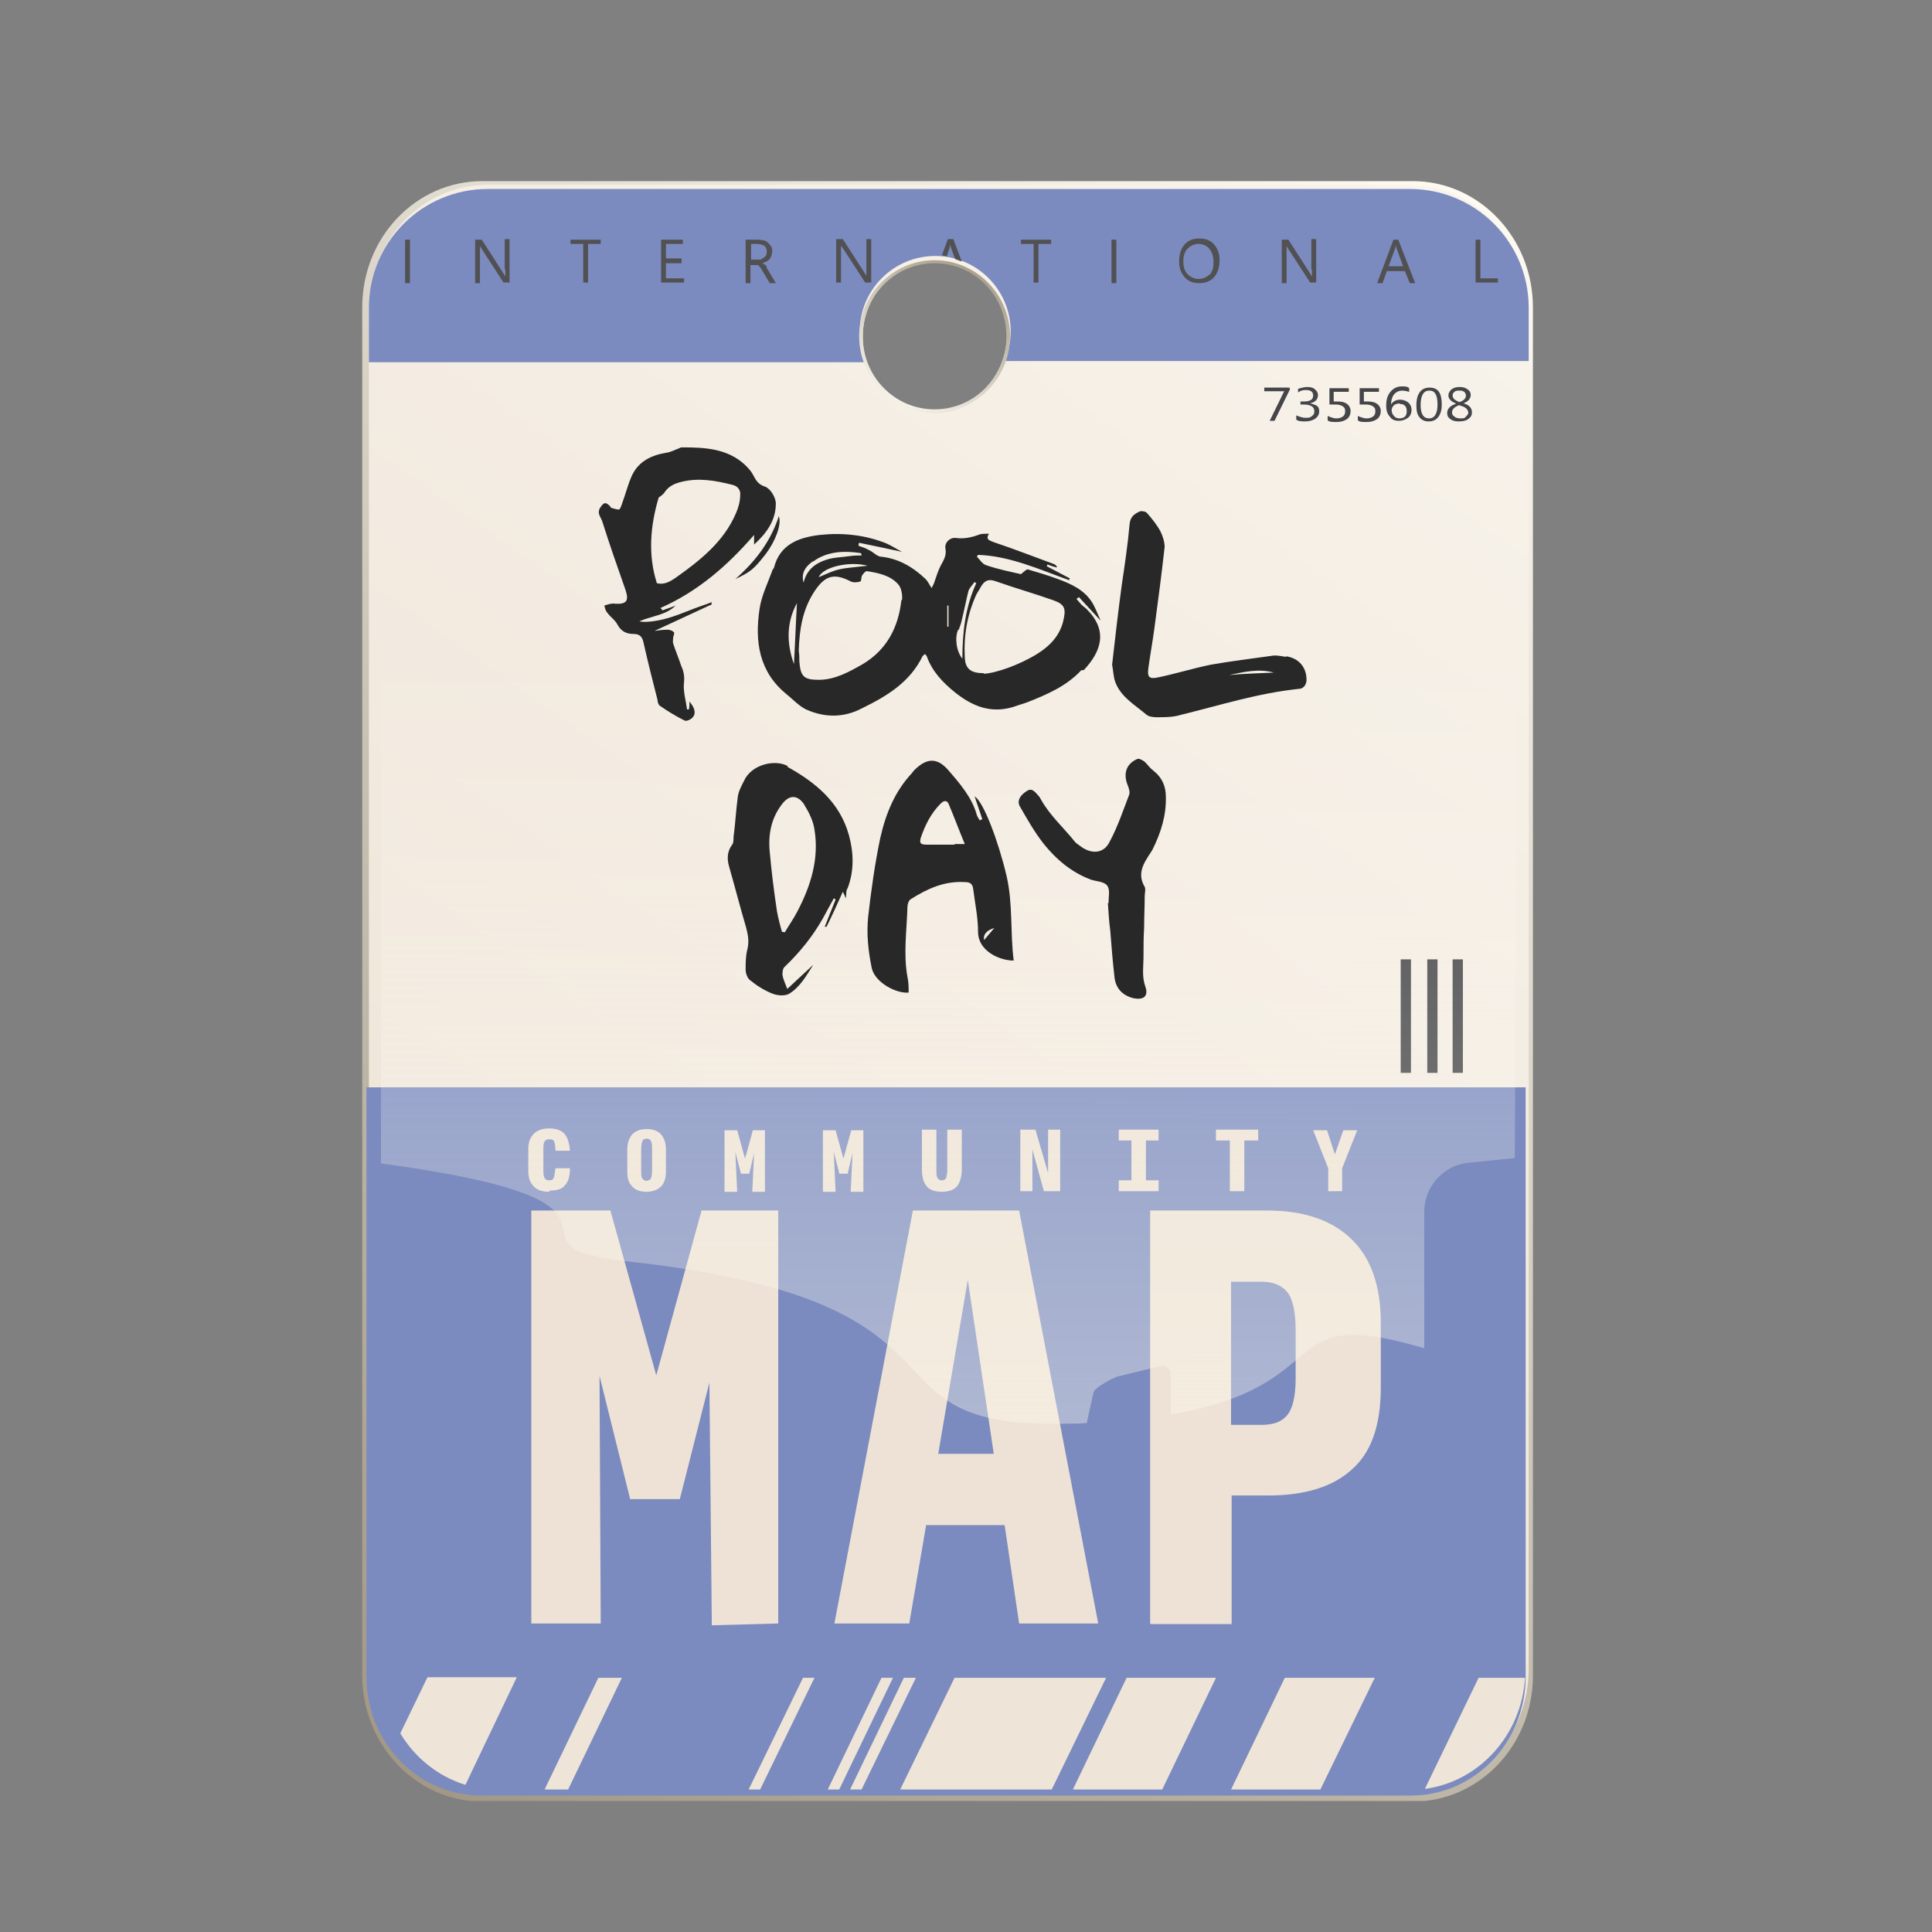 <svg width="32" height="32" viewBox="0 0 32 32" fill="none" xmlns="http://www.w3.org/2000/svg">
<rect x="0" y="0" width="32" height="32" fill="#808080" stroke="none"/>
<g clip-path="url(#clip0_90_69)">
<path d="M23.4 3H7.99C6.89 3 6 3.93 6 5.09V27.75C6 28.9 6.89 29.84 7.99 29.84H23.4C24.5 29.84 25.39 28.91 25.39 27.75V5.09C25.39 3.94 24.5 3 23.4 3ZM15.47 6.8C14.8 6.8 14.26 6.23 14.26 5.53C14.26 4.83 14.8 4.26 15.47 4.26C16.14 4.26 16.68 4.83 16.68 5.53C16.68 6.23 16.14 6.8 15.47 6.8Z" fill="url(#paint0_linear_90_69)"/>
<path d="M23.34 3.06H8.08C6.99 3.06 6.11 3.99 6.11 5.14V27.64C6.11 28.78 6.99 29.71 8.08 29.71H23.35C24.44 29.71 25.32 28.78 25.32 27.64V5.14C25.32 4 24.44 3.07 23.35 3.07L23.34 3.06ZM15.49 6.84C14.83 6.84 14.29 6.28 14.29 5.58C14.29 4.88 14.83 4.32 15.49 4.32C16.15 4.32 16.69 4.88 16.69 5.58C16.69 6.28 16.15 6.84 15.49 6.84Z" fill="url(#paint1_linear_90_69)"/>
<path d="M6.07 27.77C6.07 28.86 6.92 29.74 7.97 29.74H23.37C24.42 29.74 25.27 28.86 25.27 27.77V18.01H6.07V27.77Z" fill="#7B8BBF"/>
<path d="M23.35 3.13H8.08C6.99 3.13 6.11 4.01 6.11 5.1V6H14.34C14.27 5.83 14.24 5.67 14.24 5.49C14.24 4.8 14.8 4.24 15.49 4.24C16.18 4.24 16.74 4.8 16.74 5.49C16.74 5.67 16.7 5.83 16.64 5.98H25.32V5.1C25.32 4.01 24.44 3.13 23.35 3.13Z" fill="#7B8BBF"/>
<path d="M21.37 6.44L21.11 6.97H21.03L21.27 6.48H20.94V6.42H21.36V6.44H21.37Z" fill="#444549"/>
<path d="M21.47 6.95V6.88C21.47 6.88 21.56 6.92 21.62 6.92C21.67 6.92 21.7 6.92 21.73 6.89C21.76 6.87 21.77 6.85 21.77 6.81C21.77 6.74 21.71 6.7 21.59 6.7H21.54V6.65H21.59C21.7 6.65 21.75 6.62 21.75 6.55C21.75 6.49 21.71 6.46 21.63 6.46C21.58 6.46 21.54 6.47 21.5 6.5V6.44C21.5 6.44 21.59 6.41 21.65 6.41C21.71 6.41 21.75 6.42 21.78 6.45C21.81 6.47 21.83 6.51 21.83 6.54C21.83 6.61 21.79 6.66 21.7 6.68C21.7 6.68 21.78 6.7 21.81 6.72C21.84 6.74 21.85 6.77 21.85 6.81C21.85 6.86 21.83 6.9 21.79 6.93C21.75 6.96 21.69 6.98 21.62 6.98C21.56 6.98 21.51 6.98 21.47 6.95Z" fill="#444549"/>
<path d="M21.99 6.96V6.89C21.99 6.89 22.08 6.93 22.13 6.93C22.18 6.93 22.21 6.92 22.24 6.9C22.27 6.88 22.28 6.85 22.28 6.81C22.28 6.77 22.27 6.75 22.24 6.73C22.21 6.71 22.17 6.7 22.12 6.7C22.1 6.7 22.07 6.7 22.02 6.7V6.43H22.34V6.49H22.09V6.65C22.09 6.65 22.13 6.65 22.15 6.65C22.22 6.65 22.27 6.66 22.31 6.69C22.35 6.72 22.37 6.76 22.37 6.81C22.37 6.86 22.35 6.91 22.31 6.94C22.27 6.97 22.21 6.99 22.14 6.99C22.08 6.99 22.03 6.99 22 6.97L21.99 6.96Z" fill="#444549"/>
<path d="M22.49 6.96V6.89C22.49 6.89 22.58 6.93 22.63 6.93C22.68 6.93 22.71 6.92 22.74 6.9C22.77 6.88 22.78 6.85 22.78 6.81C22.78 6.77 22.77 6.75 22.74 6.73C22.71 6.71 22.67 6.7 22.62 6.7C22.6 6.7 22.57 6.7 22.52 6.7V6.43H22.84V6.49H22.59V6.65C22.59 6.65 22.63 6.65 22.65 6.65C22.72 6.65 22.77 6.66 22.81 6.69C22.85 6.72 22.87 6.76 22.87 6.81C22.87 6.86 22.85 6.91 22.81 6.94C22.77 6.97 22.71 6.99 22.64 6.99C22.58 6.99 22.53 6.99 22.5 6.97L22.49 6.96Z" fill="#444549"/>
<path d="M23.34 6.43V6.49C23.34 6.49 23.27 6.47 23.23 6.47C23.17 6.47 23.13 6.49 23.09 6.53C23.06 6.57 23.04 6.63 23.04 6.7C23.07 6.65 23.12 6.62 23.19 6.62C23.25 6.62 23.29 6.64 23.33 6.67C23.36 6.7 23.38 6.74 23.38 6.79C23.38 6.84 23.36 6.89 23.32 6.92C23.28 6.95 23.23 6.97 23.17 6.97C23.1 6.97 23.05 6.95 23.02 6.9C22.98 6.86 22.96 6.8 22.96 6.72C22.96 6.62 22.98 6.55 23.03 6.49C23.08 6.43 23.14 6.4 23.22 6.4C23.27 6.4 23.3 6.4 23.33 6.42L23.34 6.43ZM23.18 6.68C23.18 6.68 23.11 6.69 23.09 6.71C23.07 6.73 23.05 6.76 23.05 6.79C23.05 6.83 23.06 6.86 23.09 6.89C23.11 6.92 23.15 6.93 23.18 6.93C23.21 6.93 23.25 6.92 23.27 6.9C23.29 6.88 23.3 6.85 23.3 6.81C23.3 6.77 23.29 6.74 23.27 6.72C23.25 6.7 23.22 6.69 23.18 6.69V6.68Z" fill="#444549"/>
<path d="M23.66 6.98C23.6 6.98 23.55 6.96 23.51 6.91C23.47 6.86 23.46 6.8 23.46 6.71C23.46 6.61 23.48 6.54 23.52 6.49C23.56 6.44 23.61 6.42 23.68 6.42C23.82 6.42 23.88 6.51 23.88 6.7C23.88 6.79 23.86 6.86 23.82 6.91C23.78 6.96 23.73 6.98 23.66 6.98ZM23.67 6.47C23.58 6.47 23.53 6.55 23.53 6.71C23.53 6.86 23.58 6.93 23.67 6.93C23.76 6.93 23.81 6.85 23.81 6.7C23.81 6.55 23.77 6.47 23.68 6.47H23.67Z" fill="#444549"/>
<path d="M24.11 6.68C24.03 6.65 23.99 6.6 23.99 6.55C23.99 6.51 24.01 6.48 24.04 6.45C24.08 6.42 24.12 6.41 24.18 6.41C24.23 6.41 24.27 6.42 24.31 6.45C24.34 6.47 24.36 6.5 24.36 6.54C24.36 6.6 24.32 6.65 24.24 6.68C24.34 6.71 24.38 6.76 24.38 6.83C24.38 6.88 24.36 6.91 24.32 6.94C24.28 6.97 24.23 6.98 24.16 6.98C24.1 6.98 24.06 6.97 24.02 6.94C23.98 6.91 23.97 6.88 23.97 6.84C23.97 6.77 24.02 6.72 24.11 6.69V6.68ZM24.17 6.71C24.09 6.74 24.05 6.78 24.05 6.83C24.05 6.86 24.06 6.88 24.09 6.9C24.11 6.92 24.15 6.93 24.19 6.93C24.23 6.93 24.26 6.93 24.28 6.9C24.3 6.88 24.32 6.86 24.32 6.84C24.32 6.79 24.28 6.74 24.19 6.72L24.17 6.71ZM24.28 6.55C24.28 6.55 24.28 6.51 24.25 6.49C24.22 6.47 24.21 6.47 24.17 6.47C24.14 6.47 24.11 6.47 24.09 6.49C24.07 6.51 24.06 6.52 24.06 6.55C24.06 6.6 24.1 6.63 24.17 6.66C24.24 6.64 24.28 6.6 24.28 6.55Z" fill="#444549"/>
<path d="M20.39 29.64H21.87L22.77 27.79H21.28L20.39 29.64Z" fill="#EEE4D7"/>
<path d="M9.02 29.64H9.41L10.3 27.79H9.91L9.02 29.64Z" fill="#EEE4D7"/>
<path d="M14.08 29.64H14.27L15.17 27.79H14.97L14.08 29.64Z" fill="#EEE4D7"/>
<path d="M13.71 29.64H13.9L14.79 27.79H14.6L13.71 29.64Z" fill="#EEE4D7"/>
<path d="M12.4 29.64H12.59L13.49 27.79H13.3L12.4 29.64Z" fill="#EEE4D7"/>
<path d="M25.26 27.79H24.49L23.6 29.63C24.5 29.51 25.2 28.74 25.26 27.79Z" fill="#EEE4D7"/>
<path d="M7.71 29.56L8.56 27.78H7.08L6.63 28.71C6.87 29.11 7.25 29.42 7.7 29.56H7.71Z" fill="#EEE4D7"/>
<path d="M17.77 29.64H19.25L20.14 27.79H18.66L17.77 29.64Z" fill="#EEE4D7"/>
<path d="M14.91 29.64H17.42L18.32 27.79H15.81L14.91 29.64Z" fill="#EEE4D7"/>
<path d="M24.23 15.89H24.06V17.77H24.23V15.89Z" fill="#444549"/>
<path d="M23.81 15.89H23.64V17.77H23.81V15.89Z" fill="#444549"/>
<path d="M23.37 15.89H23.2V17.77H23.37V15.89Z" fill="#444549"/>
<path d="M12.71 4.43C12.71 4.43 12.69 4.41 12.69 4.4C12.69 4.4 12.67 4.38 12.66 4.38C12.66 4.38 12.64 4.37 12.63 4.36C12.63 4.36 12.68 4.34 12.7 4.33C12.72 4.32 12.74 4.3 12.75 4.29C12.76 4.27 12.77 4.26 12.78 4.23C12.78 4.21 12.79 4.19 12.79 4.16C12.79 4.13 12.79 4.1 12.77 4.08C12.76 4.06 12.74 4.04 12.72 4.02C12.7 4 12.68 3.99 12.65 3.98C12.62 3.98 12.59 3.97 12.56 3.97H12.35V4.69H12.43V4.39H12.5C12.5 4.39 12.53 4.39 12.54 4.39C12.55 4.39 12.56 4.39 12.57 4.41C12.58 4.41 12.59 4.43 12.6 4.44C12.61 4.45 12.62 4.47 12.63 4.49L12.75 4.69H12.85L12.72 4.47C12.72 4.47 12.7 4.44 12.69 4.43H12.71ZM12.61 4.3C12.61 4.3 12.57 4.3 12.55 4.3H12.44V4.04H12.55C12.55 4.04 12.63 4.05 12.66 4.07C12.68 4.09 12.7 4.12 12.7 4.16C12.7 4.18 12.7 4.2 12.69 4.22C12.69 4.24 12.67 4.25 12.66 4.26C12.65 4.27 12.63 4.28 12.61 4.29V4.3Z" fill="#515153"/>
<path d="M11.03 4.36H11.29V4.28H11.03V4.04H11.31V3.97H10.95V4.68H11.33V4.61H11.03V4.36Z" fill="#515153"/>
<path d="M9.45 4.04H9.66V4.68H9.74V4.04H9.95V3.97H9.45V4.04Z" fill="#515153"/>
<path d="M8.37 4.47C8.37 4.47 8.37 4.55 8.37 4.58C8.37 4.58 8.36 4.56 8.34 4.53L7.98 3.97H7.87V4.69H7.95V4.17C7.95 4.12 7.95 4.09 7.95 4.07C7.95 4.07 7.96 4.1 7.97 4.11L8.34 4.68H8.44V3.96H8.36V4.46L8.37 4.47Z" fill="#515153"/>
<path d="M15.68 4.25L15.73 4.1C15.73 4.1 15.73 4.07 15.74 4.05C15.74 4.05 15.74 4.09 15.75 4.1L15.82 4.29C15.82 4.29 15.89 4.32 15.93 4.33L15.79 3.96H15.7L15.6 4.23C15.6 4.23 15.65 4.23 15.68 4.25Z" fill="#515153"/>
<path d="M6.79 3.97H6.71V4.69H6.79V3.97Z" fill="#515153"/>
<path d="M19.87 3.95C19.76 3.95 19.68 3.98 19.62 4.05C19.56 4.12 19.53 4.21 19.53 4.33C19.53 4.44 19.56 4.52 19.62 4.59C19.68 4.66 19.76 4.69 19.86 4.69C19.96 4.69 20.05 4.66 20.11 4.59C20.17 4.52 20.2 4.43 20.2 4.31C20.2 4.2 20.17 4.12 20.11 4.05C20.05 3.98 19.97 3.95 19.87 3.95ZM20.04 4.54C19.99 4.59 19.93 4.62 19.85 4.62C19.78 4.62 19.72 4.59 19.67 4.54C19.62 4.49 19.6 4.42 19.6 4.33C19.6 4.24 19.62 4.17 19.67 4.12C19.72 4.07 19.78 4.04 19.85 4.04C19.92 4.04 19.99 4.07 20.03 4.12C20.07 4.17 20.1 4.24 20.1 4.34C20.1 4.44 20.08 4.5 20.03 4.56L20.04 4.54Z" fill="#515153"/>
<path d="M23.08 3.97L22.81 4.69H22.9L22.97 4.49H23.27L23.35 4.69H23.44L23.16 3.97H23.07H23.08ZM23 4.41L23.11 4.11C23.11 4.11 23.11 4.08 23.12 4.06C23.12 4.06 23.12 4.1 23.13 4.11L23.24 4.41H22.99H23Z" fill="#515153"/>
<path d="M24.52 4.61V3.97H24.44V4.68H24.81V4.61H24.52Z" fill="#515153"/>
<path d="M21.73 4.47C21.73 4.47 21.73 4.55 21.73 4.58C21.73 4.58 21.72 4.56 21.7 4.53L21.34 3.97H21.23V4.69H21.31V4.17C21.31 4.12 21.31 4.09 21.31 4.07C21.31 4.07 21.32 4.1 21.33 4.11L21.7 4.68H21.8V3.96H21.72V4.46L21.73 4.47Z" fill="#515153"/>
<path d="M18.49 3.97H18.41V4.69H18.49V3.97Z" fill="#515153"/>
<path d="M13.96 4.11L14.33 4.68H14.43V3.96H14.35V4.46C14.35 4.46 14.35 4.54 14.35 4.57C14.35 4.57 14.34 4.55 14.32 4.52L13.96 3.96H13.85V4.68H13.93V4.16C13.93 4.11 13.93 4.08 13.93 4.06C13.93 4.06 13.94 4.09 13.95 4.1L13.96 4.11Z" fill="#515153"/>
<path d="M16.91 4.04H17.12V4.68H17.2V4.04H17.41V3.97H16.91V4.04Z" fill="#515153"/>
<path d="M15.48 4.31C14.79 4.31 14.23 4.88 14.23 5.57C14.23 6.26 14.79 6.83 15.48 6.83C16.17 6.83 16.73 6.26 16.73 5.57C16.73 4.88 16.17 4.31 15.48 4.31ZM15.48 6.78C14.82 6.78 14.29 6.24 14.29 5.57C14.29 4.9 14.82 4.36 15.48 4.36C16.14 4.36 16.67 4.9 16.67 5.57C16.67 6.24 16.14 6.78 15.48 6.78Z" fill="url(#paint2_linear_90_69)"/>
<path d="M10.44 24.84L9.93 22.79L9.95 26.89H8.8V20.05H10.11L10.87 22.78L11.62 20.05H12.89V26.89L11.79 26.92L11.75 22.9L11.26 24.83H10.43L10.44 24.84Z" fill="#EDE2D5"/>
<path d="M16.88 26.89L16.64 25.26H15.34L15.06 26.89H13.82L15.12 20.05H16.88L18.19 26.89H16.89H16.88ZM16.46 24.08L16.03 21.2L15.54 24.08H16.46Z" fill="#EDE2D5"/>
<path d="M19.05 26.89V20.05H20.99C21.58 20.05 22.04 20.2 22.37 20.51C22.7 20.82 22.87 21.28 22.87 21.91V22.99C22.87 23.61 22.71 24.06 22.39 24.34C22.07 24.63 21.61 24.77 21 24.77H20.4V26.9H19.06L19.05 26.89ZM20.39 23.6H20.9C21.09 23.6 21.23 23.55 21.32 23.44C21.41 23.33 21.46 23.13 21.46 22.83V22.03C21.46 21.72 21.41 21.51 21.32 21.4C21.23 21.29 21.09 21.23 20.9 21.23H20.39V23.6Z" fill="#EDE2D5"/>
<path d="M9.1 19.74C8.98 19.74 8.9 19.71 8.84 19.65C8.78 19.59 8.75 19.51 8.75 19.39V19.04C8.75 18.92 8.78 18.84 8.84 18.78C8.9 18.72 8.98 18.69 9.1 18.69C9.22 18.69 9.29 18.72 9.35 18.78C9.4 18.84 9.43 18.93 9.44 19.06H9.2C9.2 18.99 9.19 18.94 9.18 18.91C9.17 18.88 9.14 18.87 9.1 18.87C9.06 18.87 9.03 18.88 9.02 18.91C9 18.94 9 18.99 9 19.06V19.36C9 19.43 9 19.48 9.02 19.51C9.03 19.54 9.06 19.55 9.1 19.55C9.14 19.55 9.16 19.54 9.17 19.51C9.18 19.49 9.19 19.43 9.2 19.35H9.44C9.44 19.49 9.41 19.58 9.35 19.64C9.3 19.7 9.21 19.72 9.1 19.72V19.74Z" fill="#EDE2D5"/>
<path d="M10.71 19.74C10.61 19.74 10.52 19.71 10.47 19.65C10.41 19.59 10.39 19.51 10.39 19.41V19.04C10.39 18.93 10.42 18.85 10.47 18.79C10.53 18.73 10.61 18.7 10.71 18.7C10.81 18.7 10.9 18.73 10.95 18.79C11 18.85 11.03 18.93 11.03 19.04V19.41C11.03 19.51 11 19.6 10.95 19.65C10.89 19.71 10.81 19.74 10.71 19.74ZM10.71 19.56C10.71 19.56 10.77 19.55 10.78 19.52C10.79 19.5 10.8 19.45 10.8 19.38V19.05C10.8 18.98 10.8 18.93 10.78 18.9C10.77 18.87 10.74 18.86 10.71 18.86C10.68 18.86 10.65 18.87 10.64 18.9C10.63 18.93 10.62 18.97 10.62 19.05V19.38C10.62 19.45 10.62 19.5 10.64 19.52C10.65 19.54 10.68 19.56 10.71 19.56Z" fill="#EDE2D5"/>
<path d="M12.27 19.43L12.18 19.08L12.21 19.74H12V18.72H12.21L12.34 19.19L12.47 18.72H12.67V19.74H12.46L12.49 19.1L12.41 19.44H12.27V19.43Z" fill="#EDE2D5"/>
<path d="M13.9 19.43L13.81 19.08L13.84 19.74H13.63V18.72H13.84L13.97 19.19L14.1 18.72H14.3V19.74H14.09L14.12 19.1L14.04 19.44H13.9V19.43Z" fill="#EDE2D5"/>
<path d="M15.6 19.74C15.49 19.74 15.4 19.71 15.35 19.65C15.3 19.59 15.27 19.5 15.27 19.37V18.71H15.51V19.37C15.51 19.44 15.51 19.49 15.53 19.51C15.54 19.54 15.57 19.55 15.6 19.55C15.63 19.55 15.66 19.54 15.67 19.51C15.68 19.48 15.69 19.44 15.69 19.37V18.71H15.93V19.37C15.93 19.49 15.9 19.59 15.85 19.65C15.8 19.71 15.71 19.74 15.6 19.74Z" fill="#EDE2D5"/>
<path d="M17.29 19.73L17.1 19.04V19.73H16.9V18.71H17.15L17.36 19.43V18.71H17.56V19.73H17.29Z" fill="#EDE2D5"/>
<path d="M18.53 19.73V19.55H18.74V18.89H18.53V18.71H19.19V18.89H18.98V19.55H19.19V19.73H18.53Z" fill="#EDE2D5"/>
<path d="M20.37 19.73V18.89H20.14V18.71H20.84V18.89H20.61V19.73H20.37Z" fill="#EDE2D5"/>
<path d="M22.24 19.73H22V19.35L21.75 18.72H21.98L22.11 19.12L22.25 18.72H22.48L22.23 19.35V19.73H22.24Z" fill="#EDE2D5"/>
<path opacity="0.61" d="M23.22 3.64H8.25C7.18 3.64 6.31 4.55 6.31 5.68V19.27C11.2 19.93 8.03 20.64 10.37 20.89C16.56 21.56 14.01 23.68 17.67 23.58C17.78 23.58 17.89 23.58 18 23.57L18.11 23.07C18.11 22.99 18.48 22.79 18.55 22.79L19.25 22.62C19.33 22.62 19.39 22.68 19.39 22.76V23.43C22.17 22.95 21.1 21.62 23.48 22.3L23.59 22.33V20.06C23.59 19.66 23.91 19.3 24.31 19.26L25.09 19.18L25.15 5.67C25.15 4.55 24.28 3.64 23.22 3.64ZM15.52 7.34C14.87 7.34 14.35 6.79 14.35 6.11C14.35 5.43 14.88 4.88 15.52 4.88C16.16 4.88 16.69 5.43 16.69 6.11C16.69 6.79 16.16 7.34 15.52 7.34Z" fill="url(#paint3_linear_90_69)"/>
<path d="M17.95 11.1C18.25 10.78 18.35 10.44 18 10.09C17.97 10.06 17.92 10.03 17.89 9.99C17.87 9.97 17.85 9.94 17.83 9.92C17.84 9.91 17.86 9.9 17.87 9.89C17.98 10.01 18.1 10.14 18.23 10.28C18.18 10.17 18.14 10.06 18.09 9.98C17.96 9.77 17.74 9.67 17.52 9.59C17.36 9.53 17.19 9.48 17.02 9.43C17 9.43 16.96 9.47 16.91 9.51C16.74 9.47 16.53 9.43 16.33 9.36C16.27 9.34 16.23 9.27 16.18 9.22C16.18 9.21 16.2 9.2 16.2 9.19C16.73 9.21 17.21 9.43 17.71 9.61C17.71 9.61 17.71 9.59 17.72 9.58C17.59 9.51 17.47 9.45 17.34 9.38C17.34 9.38 17.34 9.36 17.35 9.35C17.4 9.37 17.46 9.39 17.51 9.4C17.5 9.37 17.48 9.35 17.45 9.34C17.12 9.22 16.79 9.09 16.46 8.98C16.39 8.95 16.32 8.94 16.38 8.84C16.32 8.84 16.27 8.84 16.23 8.85C16.1 8.9 15.97 8.93 15.83 8.91C15.73 8.9 15.64 8.99 15.66 9.09C15.68 9.2 15.63 9.28 15.58 9.37C15.54 9.45 15.51 9.54 15.48 9.63C15.47 9.67 15.45 9.7 15.43 9.74C15.39 9.68 15.37 9.63 15.33 9.59C15.12 9.39 14.88 9.25 14.59 9.22C14.57 9.22 14.55 9.21 14.53 9.2C14.48 9.17 14.44 9.13 14.39 9.11C14.34 9.08 14.28 9.06 14.22 9.04C14.22 9.02 14.22 9.01 14.23 8.99C14.47 9.04 14.71 9.09 14.94 9.14C14.86 9.1 14.77 9.04 14.68 9C14.33 8.86 13.96 8.82 13.58 8.86C13.24 8.9 12.92 9.01 12.82 9.4C12.82 9.41 12.81 9.42 12.8 9.43C12.72 9.65 12.61 9.87 12.58 10.09C12.5 10.62 12.57 11.13 13.03 11.5C13.14 11.59 13.23 11.69 13.35 11.75C13.66 11.89 13.98 11.89 14.28 11.73C14.69 11.53 15.07 11.3 15.28 10.87C15.28 10.86 15.31 10.85 15.32 10.83C15.33 10.85 15.35 10.86 15.35 10.87C15.44 11.12 15.61 11.3 15.82 11.47C16.11 11.7 16.41 11.82 16.78 11.71C16.86 11.68 16.94 11.66 17.02 11.63C17.35 11.5 17.67 11.36 17.91 11.1H17.95ZM13.47 9.3C13.7 9.13 13.98 9.12 14.25 9.16C14.26 9.16 14.27 9.17 14.27 9.2C14.21 9.2 14.15 9.2 14.08 9.21C13.95 9.23 13.81 9.23 13.69 9.27C13.5 9.33 13.36 9.44 13.31 9.65C13.26 9.48 13.36 9.37 13.46 9.3H13.47ZM14.37 9.37C14.28 9.38 14.19 9.39 14.1 9.4C14.01 9.41 13.92 9.42 13.83 9.45C13.74 9.48 13.66 9.52 13.56 9.56C13.63 9.39 14.07 9.29 14.37 9.37ZM13.15 11C13.03 10.66 13.02 10.32 13.2 9.99C13.18 10.33 13.17 10.66 13.15 11ZM14.93 9.94C14.88 10.39 14.69 10.76 14.29 11C14.06 11.13 13.83 11.26 13.56 11.26C13.31 11.26 13.26 11.2 13.24 10.96C13.24 10.9 13.24 10.84 13.23 10.78C13.24 10.43 13.29 10.09 13.5 9.78C13.67 9.53 13.82 9.49 14.09 9.63C14.13 9.65 14.2 9.65 14.25 9.63C14.27 9.63 14.26 9.56 14.28 9.53C14.3 9.5 14.33 9.46 14.36 9.46C14.55 9.49 14.74 9.53 14.87 9.67C14.93 9.73 14.95 9.85 14.94 9.94H14.93ZM15.71 10.38C15.71 10.38 15.7 10.38 15.69 10.38V10.03C15.69 10.03 15.7 10.03 15.71 10.03V10.38ZM15.88 10.43C15.9 10.38 15.92 10.32 15.93 10.27C15.97 10.11 16 9.95 16.04 9.79C16.06 9.73 16.11 9.69 16.14 9.64L16.17 9.66C15.99 10.05 15.94 10.47 15.94 10.91C15.84 10.79 15.81 10.56 15.87 10.43H15.88ZM16.3 11.15C16.09 11.15 15.99 11.09 15.98 10.89C15.96 10.53 16.02 10.18 16.17 9.85C16.19 9.81 16.22 9.77 16.24 9.73C16.3 9.62 16.37 9.58 16.5 9.63C16.81 9.74 17.13 9.83 17.44 9.94C17.64 10.01 17.66 10.08 17.61 10.29C17.55 10.53 17.39 10.7 17.18 10.83C16.89 11.01 16.5 11.15 16.29 11.16L16.3 11.15Z" fill="#282828"/>
<path d="M16.14 13.18C16.18 13.31 16.23 13.44 16.27 13.57C16.26 13.57 16.24 13.58 16.23 13.59C16.21 13.56 16.19 13.53 16.18 13.5C16.1 13.21 15.9 12.98 15.71 12.76C15.53 12.55 15.36 12.55 15.16 12.74C15.14 12.76 15.12 12.78 15.1 12.81C14.82 13.11 14.67 13.48 14.58 13.88C14.49 14.31 14.43 14.74 14.38 15.18C14.35 15.47 14.38 15.75 14.44 16.04C14.5 16.28 14.85 16.46 15.05 16.44C15.05 16.35 15.05 16.27 15.03 16.18C14.96 15.79 15.02 15.41 15.03 15.02C15.03 14.98 15.05 14.91 15.09 14.89C15.36 14.72 15.64 14.59 15.98 14.61C16.07 14.61 16.11 14.64 16.12 14.73C16.15 14.97 16.2 15.2 16.2 15.44C16.2 15.74 16.54 15.91 16.79 15.91C16.73 15.44 16.78 14.97 16.67 14.5C16.54 13.95 16.29 13.27 16.14 13.19V13.18ZM15.81 13.99C15.66 13.99 15.5 13.99 15.35 13.99C15.27 13.99 15.22 13.98 15.25 13.88C15.32 13.67 15.42 13.47 15.58 13.31C15.63 13.26 15.68 13.25 15.71 13.31C15.8 13.52 15.88 13.74 15.98 13.98C15.89 13.98 15.85 13.98 15.81 13.98V13.99ZM16.3 15.57C16.28 15.48 16.34 15.41 16.47 15.37C16.4 15.45 16.36 15.5 16.3 15.57Z" fill="#282828"/>
<path d="M11.8 9.97C11.67 10.02 11.54 10.06 11.42 10.11C11.19 10.2 10.96 10.29 10.7 10.3C10.66 10.3 10.62 10.3 10.59 10.29C10.8 10.2 11.03 10.19 11.19 10.03C11.12 10.06 11.05 10.08 10.97 10.11C10.97 10.1 10.95 10.08 10.94 10.07C11.55 9.8 12.04 9.38 12.49 8.86V9.02C12.71 8.82 12.85 8.61 12.85 8.34C12.85 8.24 12.76 8.09 12.67 8.06C12.55 8.02 12.52 7.95 12.47 7.86C12.44 7.8 12.39 7.75 12.34 7.7C12.05 7.43 11.68 7.41 11.31 7.41C11.29 7.41 11.27 7.41 11.26 7.42C11.18 7.45 11.11 7.49 11.03 7.5C10.79 7.54 10.58 7.64 10.47 7.87C10.4 8.02 10.36 8.19 10.3 8.35C10.29 8.38 10.27 8.44 10.25 8.44C10.21 8.44 10.16 8.42 10.12 8.41C10.12 8.41 10.11 8.39 10.1 8.38C10.03 8.31 10 8.32 9.94 8.41C9.88 8.51 9.96 8.57 9.98 8.65C10.1 9.03 10.23 9.4 10.36 9.77C10.42 9.95 10.38 10.01 10.19 10C10.17 10 10.15 9.99 10.13 10C10.09 10 10.05 10.02 10.01 10.03C10.02 10.07 10.03 10.12 10.06 10.15C10.11 10.22 10.19 10.27 10.23 10.35C10.29 10.46 10.38 10.5 10.49 10.5C10.6 10.5 10.64 10.55 10.66 10.65C10.73 10.96 10.81 11.28 10.89 11.59C10.89 11.63 10.91 11.68 10.93 11.69C11.06 11.78 11.19 11.86 11.33 11.93C11.36 11.95 11.41 11.93 11.44 11.91C11.53 11.85 11.53 11.75 11.42 11.62C11.42 11.66 11.42 11.71 11.41 11.75C11.41 11.75 11.39 11.75 11.38 11.75C11.36 11.6 11.31 11.44 11.33 11.3C11.34 11.19 11.32 11.11 11.28 11.02C11.24 10.9 11.19 10.78 11.15 10.66C11.14 10.63 11.15 10.59 11.15 10.56C11.15 10.53 11.18 10.49 11.16 10.47C11.14 10.45 11.1 10.43 11.06 10.43C10.98 10.43 10.91 10.44 10.84 10.45C11.16 10.3 11.47 10.16 11.79 10.01C11.79 10 11.78 9.98 11.77 9.97H11.8ZM10.91 8.24C10.91 8.24 10.99 8.19 11.01 8.15C11.08 8.05 11.17 8.01 11.29 7.98C11.58 7.91 11.85 7.96 12.13 8.03C12.22 8.05 12.27 8.12 12.26 8.2C12.26 8.3 12.23 8.41 12.19 8.5C11.99 8.97 11.6 9.28 11.19 9.57C11.1 9.63 11.01 9.69 10.88 9.66C10.73 9.19 10.77 8.71 10.91 8.24Z" fill="#282828"/>
<path d="M13.05 12.69C12.84 12.57 12.44 12.66 12.32 12.94C12.28 13.02 12.23 13.11 12.22 13.2C12.19 13.42 12.18 13.64 12.15 13.86C12.15 13.91 12.15 13.97 12.12 14C12.05 14.1 12.04 14.21 12.07 14.33C12.17 14.68 12.26 15.03 12.36 15.37C12.39 15.49 12.41 15.59 12.38 15.72C12.35 15.83 12.35 15.95 12.35 16.06C12.35 16.12 12.38 16.21 12.43 16.24C12.54 16.33 12.67 16.41 12.8 16.46C12.88 16.49 13 16.5 13.07 16.46C13.25 16.35 13.35 16.17 13.47 15.98C13.32 16.12 13.19 16.24 13.04 16.38C13 16.28 12.97 16.21 12.96 16.15C12.96 16.11 12.96 16.04 13 16.01C13.25 15.77 13.46 15.51 13.63 15.21C13.69 15.1 13.75 14.99 13.81 14.88C13.82 14.88 13.83 14.89 13.84 14.9C13.78 15.05 13.72 15.2 13.66 15.35H13.69C13.78 15.17 13.87 14.97 13.96 14.77C13.98 14.81 13.99 14.83 14.01 14.88C14.02 14.8 14.01 14.75 14.04 14.71C14.15 14.42 14.14 14.12 14.06 13.83C13.91 13.29 13.51 12.96 13.04 12.7L13.05 12.69ZM13.21 15.09C13.15 15.21 13.07 15.32 13 15.44C12.98 15.44 12.97 15.44 12.95 15.43C12.92 15.32 12.89 15.21 12.87 15.1C12.82 14.77 12.78 14.45 12.75 14.12C12.72 13.83 12.77 13.55 12.96 13.31C13.07 13.17 13.2 13.16 13.31 13.31C13.39 13.44 13.47 13.59 13.49 13.74C13.57 14.22 13.43 14.67 13.21 15.09Z" fill="#282828"/>
<path d="M21.3 10.88C21.23 10.87 21.15 10.85 21.08 10.86C20.73 10.91 20.39 10.95 20.05 11.01C19.76 11.07 19.47 11.16 19.18 11.22C19.04 11.25 19 11.22 19.02 11.07C19.05 10.85 19.09 10.63 19.12 10.41C19.18 9.96 19.24 9.51 19.29 9.06C19.29 8.98 19.26 8.88 19.22 8.8C19.16 8.69 19.08 8.59 19 8.5C18.98 8.47 18.91 8.46 18.88 8.47C18.79 8.51 18.72 8.56 18.71 8.68C18.68 9.02 18.63 9.35 18.58 9.69C18.52 10.13 18.47 10.57 18.42 11.01C18.44 11.11 18.44 11.2 18.47 11.29C18.56 11.54 18.79 11.67 18.98 11.83C19.02 11.87 19.1 11.88 19.16 11.88C19.29 11.88 19.43 11.88 19.56 11.84C20.21 11.68 20.84 11.48 21.51 11.41C21.59 11.41 21.64 11.34 21.64 11.26C21.64 11.05 21.51 10.9 21.3 10.87V10.88ZM20.36 11.18C20.6 11.13 20.84 11.07 21.1 11.14C20.84 11.15 20.6 11.16 20.36 11.18Z" fill="#282828"/>
<path d="M19.1 12.76C19.04 12.72 19 12.65 18.95 12.61C18.92 12.59 18.87 12.56 18.84 12.57C18.65 12.65 18.6 12.82 18.68 13.01C18.7 13.06 18.72 13.13 18.7 13.17C18.6 13.43 18.51 13.7 18.38 13.94C18.29 14.13 18.1 14.15 17.93 14.04C17.89 14.01 17.84 13.98 17.81 13.95C17.62 13.71 17.39 13.51 17.24 13.24C17.23 13.22 17.22 13.2 17.2 13.18C17.15 13.13 17.1 13.04 17.01 13.1C16.88 13.18 16.84 13.28 16.9 13.37C17.02 13.58 17.14 13.79 17.29 13.98C17.5 14.24 17.75 14.45 18.07 14.57C18.16 14.6 18.29 14.6 18.34 14.67C18.39 14.74 18.36 14.86 18.36 14.96C18.36 14.96 18.36 14.96 18.35 14.96C18.36 15.11 18.37 15.27 18.39 15.42C18.41 15.68 18.43 15.93 18.46 16.19C18.48 16.36 18.58 16.48 18.76 16.53C18.93 16.57 19.03 16.51 18.97 16.34C18.91 16.17 18.94 16.01 18.94 15.84C18.94 15.68 18.94 15.53 18.95 15.37C18.95 15.19 18.96 15.02 18.96 14.84C18.96 14.79 18.98 14.73 18.96 14.69C18.83 14.47 18.94 14.3 19.06 14.12C19.07 14.1 19.08 14.09 19.09 14.07C19.23 13.79 19.32 13.5 19.31 13.19C19.31 13.03 19.25 12.88 19.11 12.77L19.1 12.76Z" fill="#282828"/>
<path d="M12.18 9.59C12.44 9.47 12.49 9.42 12.68 9.18C12.84 8.97 12.95 8.69 12.9 8.55C12.76 8.98 12.5 9.31 12.18 9.59Z" fill="#282828"/>
</g>
<defs>
<linearGradient id="paint0_linear_90_69" x1="24.75" y1="3.53" x2="6.64" y2="29.3" gradientUnits="userSpaceOnUse">
<stop stop-color="#FDFAF1"/>
<stop offset="1" stop-color="#A29885"/>
</linearGradient>
<linearGradient id="paint1_linear_90_69" x1="24.7" y1="3.6" x2="6.72" y2="29.18" gradientUnits="userSpaceOnUse">
<stop stop-color="#F8F3EB"/>
<stop offset="1" stop-color="#EDE2D5"/>
</linearGradient>
<linearGradient id="paint2_linear_90_69" x1="14.69" y1="6.87" x2="16.28" y2="4.26" gradientUnits="userSpaceOnUse">
<stop stop-color="#FDFAF1"/>
<stop offset="1" stop-color="#A29885"/>
</linearGradient>
<linearGradient id="paint3_linear_90_69" x1="15.69" y1="24.74" x2="15.72" y2="10.47" gradientUnits="userSpaceOnUse">
<stop stop-color="#FFFBEC" stop-opacity="0.7"/>
<stop offset="1" stop-color="white" stop-opacity="0"/>
</linearGradient>
<clipPath id="clip0_90_69">
<rect width="19.39" height="26.83" fill="white" transform="translate(6 3)"/>
</clipPath>
</defs>
</svg>
